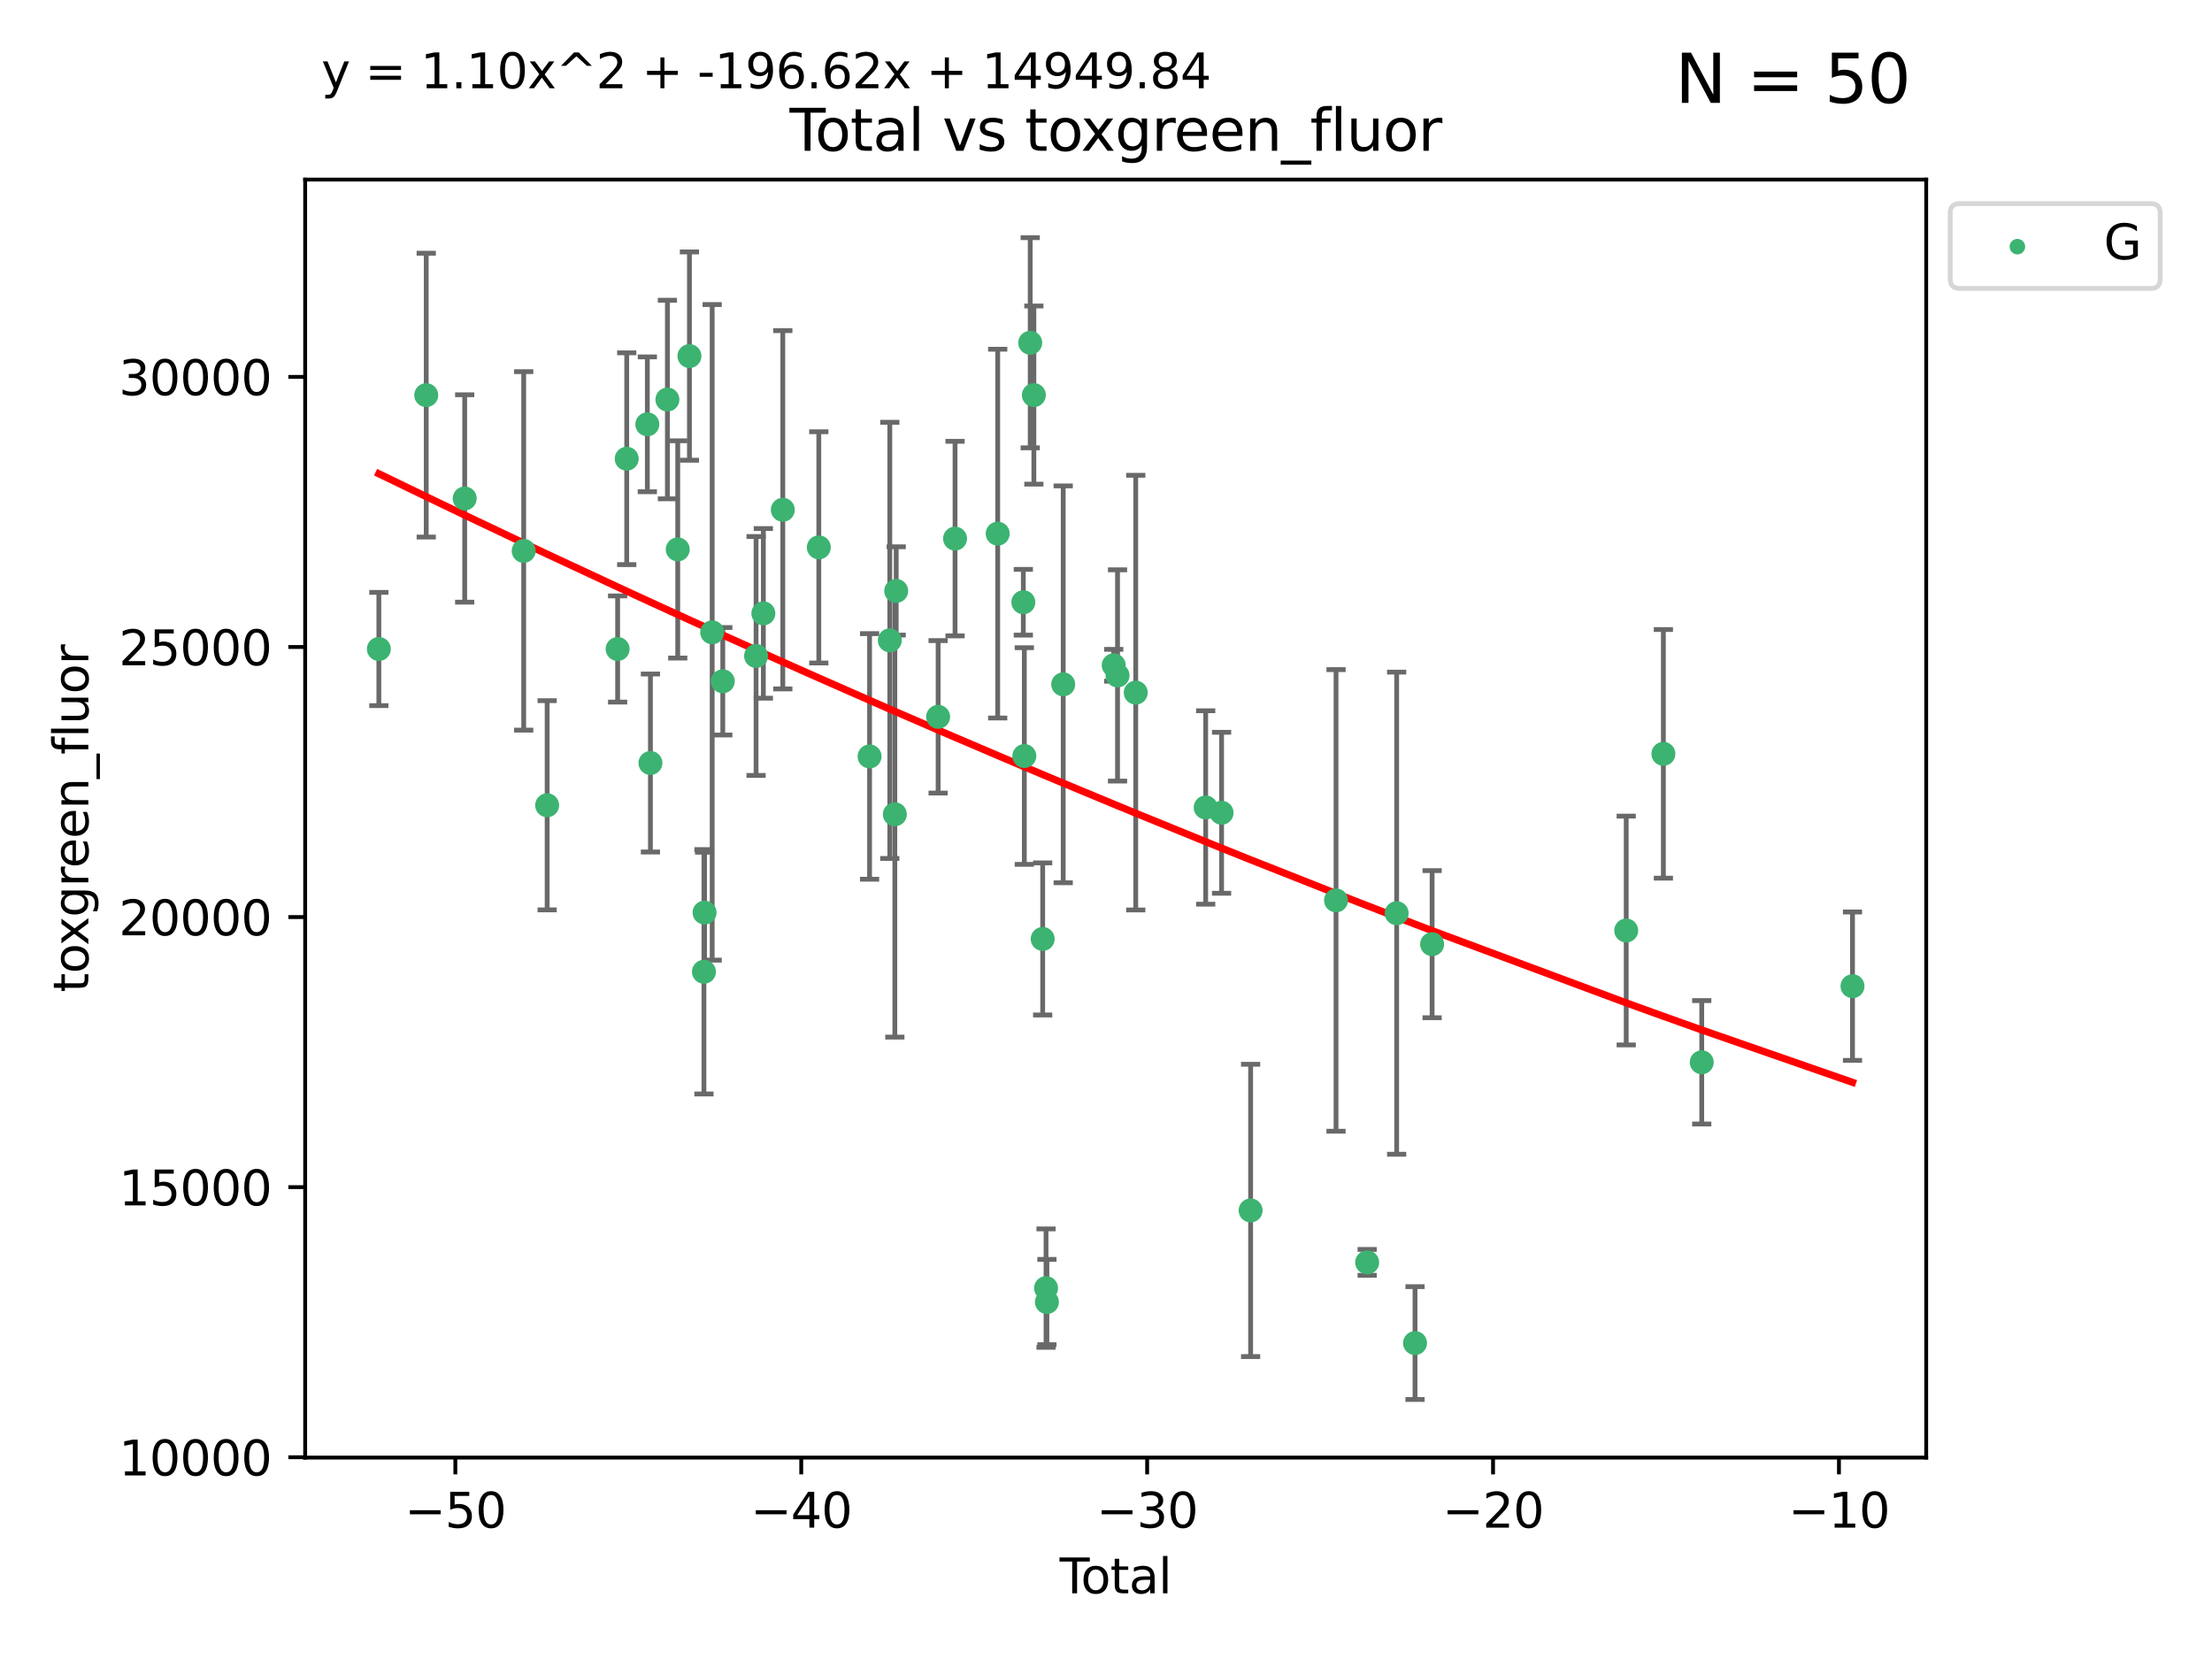 <?xml version="1.0" encoding="utf-8" standalone="no"?>
<!DOCTYPE svg PUBLIC "-//W3C//DTD SVG 1.1//EN"
  "http://www.w3.org/Graphics/SVG/1.1/DTD/svg11.dtd">
<svg xmlns:xlink="http://www.w3.org/1999/xlink" width="460.8pt" height="345.6pt" viewBox="0 0 460.8 345.6" xmlns="http://www.w3.org/2000/svg" version="1.1">
 <defs>
  <style type="text/css">*{stroke-linejoin: round; stroke-linecap: butt}</style>
 </defs>
 <g id="figure_1">
  <g id="patch_1">
   <path d="M 0 345.6 
L 460.8 345.6 
L 460.8 0 
L 0 0 
z
" style="fill: #ffffff"/>
  </g>
  <g id="axes_1">
   <g id="patch_2">
    <path d="M 63.571 303.64 
L 401.26 303.64 
L 401.26 37.411 
L 63.571 37.411 
z
" style="fill: #ffffff"/>
   </g>
   <g id="PathCollection_1">
    <defs>
     <path id="me06d281ea8" d="M 0 1.118 
C 0.297 1.118 0.581 1 0.791 0.791 
C 1 0.581 1.118 0.297 1.118 0 
C 1.118 -0.297 1 -0.581 0.791 -0.791 
C 0.581 -1 0.297 -1.118 0 -1.118 
C -0.297 -1.118 -0.581 -1 -0.791 -0.791 
C -1 -0.581 -1.118 -0.297 -1.118 0 
C -1.118 0.297 -1 0.581 -0.791 0.791 
C -0.581 1 -0.297 1.118 0 1.118 
z
" style="stroke: #3cb371"/>
    </defs>
    <g clip-path="url(#p5d800d441f)">
     <use xlink:href="#me06d281ea8" x="78.921" y="135.196" style="fill: #3cb371; stroke: #3cb371"/>
     <use xlink:href="#me06d281ea8" x="88.792" y="82.315" style="fill: #3cb371; stroke: #3cb371"/>
     <use xlink:href="#me06d281ea8" x="96.805" y="103.836" style="fill: #3cb371; stroke: #3cb371"/>
     <use xlink:href="#me06d281ea8" x="109.096" y="114.761" style="fill: #3cb371; stroke: #3cb371"/>
     <use xlink:href="#me06d281ea8" x="113.98" y="167.751" style="fill: #3cb371; stroke: #3cb371"/>
     <use xlink:href="#me06d281ea8" x="128.664" y="135.198" style="fill: #3cb371; stroke: #3cb371"/>
     <use xlink:href="#me06d281ea8" x="130.556" y="95.561" style="fill: #3cb371; stroke: #3cb371"/>
     <use xlink:href="#me06d281ea8" x="134.852" y="88.393" style="fill: #3cb371; stroke: #3cb371"/>
     <use xlink:href="#me06d281ea8" x="135.497" y="158.947" style="fill: #3cb371; stroke: #3cb371"/>
     <use xlink:href="#me06d281ea8" x="139.033" y="83.232" style="fill: #3cb371; stroke: #3cb371"/>
     <use xlink:href="#me06d281ea8" x="141.185" y="114.452" style="fill: #3cb371; stroke: #3cb371"/>
     <use xlink:href="#me06d281ea8" x="143.623" y="74.175" style="fill: #3cb371; stroke: #3cb371"/>
     <use xlink:href="#me06d281ea8" x="146.642" y="202.436" style="fill: #3cb371; stroke: #3cb371"/>
     <use xlink:href="#me06d281ea8" x="146.775" y="190.102" style="fill: #3cb371; stroke: #3cb371"/>
     <use xlink:href="#me06d281ea8" x="148.358" y="131.727" style="fill: #3cb371; stroke: #3cb371"/>
     <use xlink:href="#me06d281ea8" x="150.568" y="141.921" style="fill: #3cb371; stroke: #3cb371"/>
     <use xlink:href="#me06d281ea8" x="157.504" y="136.652" style="fill: #3cb371; stroke: #3cb371"/>
     <use xlink:href="#me06d281ea8" x="159.019" y="127.775" style="fill: #3cb371; stroke: #3cb371"/>
     <use xlink:href="#me06d281ea8" x="163.072" y="106.197" style="fill: #3cb371; stroke: #3cb371"/>
     <use xlink:href="#me06d281ea8" x="170.572" y="114.027" style="fill: #3cb371; stroke: #3cb371"/>
     <use xlink:href="#me06d281ea8" x="181.15" y="157.579" style="fill: #3cb371; stroke: #3cb371"/>
     <use xlink:href="#me06d281ea8" x="185.362" y="133.399" style="fill: #3cb371; stroke: #3cb371"/>
     <use xlink:href="#me06d281ea8" x="186.412" y="169.629" style="fill: #3cb371; stroke: #3cb371"/>
     <use xlink:href="#me06d281ea8" x="186.695" y="123.103" style="fill: #3cb371; stroke: #3cb371"/>
     <use xlink:href="#me06d281ea8" x="195.43" y="149.328" style="fill: #3cb371; stroke: #3cb371"/>
     <use xlink:href="#me06d281ea8" x="198.955" y="112.201" style="fill: #3cb371; stroke: #3cb371"/>
     <use xlink:href="#me06d281ea8" x="207.84" y="111.166" style="fill: #3cb371; stroke: #3cb371"/>
     <use xlink:href="#me06d281ea8" x="213.179" y="125.457" style="fill: #3cb371; stroke: #3cb371"/>
     <use xlink:href="#me06d281ea8" x="213.387" y="157.496" style="fill: #3cb371; stroke: #3cb371"/>
     <use xlink:href="#me06d281ea8" x="214.613" y="71.402" style="fill: #3cb371; stroke: #3cb371"/>
     <use xlink:href="#me06d281ea8" x="215.374" y="82.303" style="fill: #3cb371; stroke: #3cb371"/>
     <use xlink:href="#me06d281ea8" x="217.208" y="195.599" style="fill: #3cb371; stroke: #3cb371"/>
     <use xlink:href="#me06d281ea8" x="217.909" y="268.339" style="fill: #3cb371; stroke: #3cb371"/>
     <use xlink:href="#me06d281ea8" x="218.09" y="271.241" style="fill: #3cb371; stroke: #3cb371"/>
     <use xlink:href="#me06d281ea8" x="221.485" y="142.562" style="fill: #3cb371; stroke: #3cb371"/>
     <use xlink:href="#me06d281ea8" x="232.007" y="138.587" style="fill: #3cb371; stroke: #3cb371"/>
     <use xlink:href="#me06d281ea8" x="232.802" y="140.707" style="fill: #3cb371; stroke: #3cb371"/>
     <use xlink:href="#me06d281ea8" x="236.597" y="144.286" style="fill: #3cb371; stroke: #3cb371"/>
     <use xlink:href="#me06d281ea8" x="251.167" y="168.211" style="fill: #3cb371; stroke: #3cb371"/>
     <use xlink:href="#me06d281ea8" x="254.476" y="169.317" style="fill: #3cb371; stroke: #3cb371"/>
     <use xlink:href="#me06d281ea8" x="260.526" y="252.153" style="fill: #3cb371; stroke: #3cb371"/>
     <use xlink:href="#me06d281ea8" x="278.321" y="187.57" style="fill: #3cb371; stroke: #3cb371"/>
     <use xlink:href="#me06d281ea8" x="284.806" y="262.974" style="fill: #3cb371; stroke: #3cb371"/>
     <use xlink:href="#me06d281ea8" x="290.95" y="190.236" style="fill: #3cb371; stroke: #3cb371"/>
     <use xlink:href="#me06d281ea8" x="294.777" y="279.787" style="fill: #3cb371; stroke: #3cb371"/>
     <use xlink:href="#me06d281ea8" x="298.336" y="196.688" style="fill: #3cb371; stroke: #3cb371"/>
     <use xlink:href="#me06d281ea8" x="338.77" y="193.844" style="fill: #3cb371; stroke: #3cb371"/>
     <use xlink:href="#me06d281ea8" x="346.513" y="157.039" style="fill: #3cb371; stroke: #3cb371"/>
     <use xlink:href="#me06d281ea8" x="354.504" y="221.295" style="fill: #3cb371; stroke: #3cb371"/>
     <use xlink:href="#me06d281ea8" x="385.911" y="205.442" style="fill: #3cb371; stroke: #3cb371"/>
    </g>
   </g>
   <g id="matplotlib.axis_1">
    <g id="xtick_1">
     <g id="line2d_1">
      <defs>
       <path id="m83657199a4" d="M 0 0 
L 0 3.5 
" style="stroke: #000000; stroke-width: 0.8"/>
      </defs>
      <g>
       <use xlink:href="#m83657199a4" x="94.856" y="303.64" style="stroke: #000000; stroke-width: 0.8"/>
      </g>
     </g>
     <g id="text_1">
      <!-- −50 -->
      <g transform="translate(84.304 318.238)scale(0.1 -0.1)">
       <defs>
        <path id="DejaVuSans-2212" d="M 678 2272 
L 4684 2272 
L 4684 1741 
L 678 1741 
L 678 2272 
z
" transform="scale(0.016)"/>
        <path id="DejaVuSans-35" d="M 691 4666 
L 3169 4666 
L 3169 4134 
L 1269 4134 
L 1269 2991 
Q 1406 3038 1543 3061 
Q 1681 3084 1819 3084 
Q 2600 3084 3056 2656 
Q 3513 2228 3513 1497 
Q 3513 744 3044 326 
Q 2575 -91 1722 -91 
Q 1428 -91 1123 -41 
Q 819 9 494 109 
L 494 744 
Q 775 591 1075 516 
Q 1375 441 1709 441 
Q 2250 441 2565 725 
Q 2881 1009 2881 1497 
Q 2881 1984 2565 2268 
Q 2250 2553 1709 2553 
Q 1456 2553 1204 2497 
Q 953 2441 691 2322 
L 691 4666 
z
" transform="scale(0.016)"/>
        <path id="DejaVuSans-30" d="M 2034 4250 
Q 1547 4250 1301 3770 
Q 1056 3291 1056 2328 
Q 1056 1369 1301 889 
Q 1547 409 2034 409 
Q 2525 409 2770 889 
Q 3016 1369 3016 2328 
Q 3016 3291 2770 3770 
Q 2525 4250 2034 4250 
z
M 2034 4750 
Q 2819 4750 3233 4129 
Q 3647 3509 3647 2328 
Q 3647 1150 3233 529 
Q 2819 -91 2034 -91 
Q 1250 -91 836 529 
Q 422 1150 422 2328 
Q 422 3509 836 4129 
Q 1250 4750 2034 4750 
z
" transform="scale(0.016)"/>
       </defs>
       <use xlink:href="#DejaVuSans-2212"/>
       <use xlink:href="#DejaVuSans-35" x="83.789"/>
       <use xlink:href="#DejaVuSans-30" x="147.412"/>
      </g>
     </g>
    </g>
    <g id="xtick_2">
     <g id="line2d_2">
      <g>
       <use xlink:href="#m83657199a4" x="166.914" y="303.64" style="stroke: #000000; stroke-width: 0.8"/>
      </g>
     </g>
     <g id="text_2">
      <!-- −40 -->
      <g transform="translate(156.361 318.238)scale(0.1 -0.1)">
       <defs>
        <path id="DejaVuSans-34" d="M 2419 4116 
L 825 1625 
L 2419 1625 
L 2419 4116 
z
M 2253 4666 
L 3047 4666 
L 3047 1625 
L 3713 1625 
L 3713 1100 
L 3047 1100 
L 3047 0 
L 2419 0 
L 2419 1100 
L 313 1100 
L 313 1709 
L 2253 4666 
z
" transform="scale(0.016)"/>
       </defs>
       <use xlink:href="#DejaVuSans-2212"/>
       <use xlink:href="#DejaVuSans-34" x="83.789"/>
       <use xlink:href="#DejaVuSans-30" x="147.412"/>
      </g>
     </g>
    </g>
    <g id="xtick_3">
     <g id="line2d_3">
      <g>
       <use xlink:href="#m83657199a4" x="238.971" y="303.64" style="stroke: #000000; stroke-width: 0.8"/>
      </g>
     </g>
     <g id="text_3">
      <!-- −30 -->
      <g transform="translate(228.419 318.238)scale(0.1 -0.1)">
       <defs>
        <path id="DejaVuSans-33" d="M 2597 2516 
Q 3050 2419 3304 2112 
Q 3559 1806 3559 1356 
Q 3559 666 3084 287 
Q 2609 -91 1734 -91 
Q 1441 -91 1130 -33 
Q 819 25 488 141 
L 488 750 
Q 750 597 1062 519 
Q 1375 441 1716 441 
Q 2309 441 2620 675 
Q 2931 909 2931 1356 
Q 2931 1769 2642 2001 
Q 2353 2234 1838 2234 
L 1294 2234 
L 1294 2753 
L 1863 2753 
Q 2328 2753 2575 2939 
Q 2822 3125 2822 3475 
Q 2822 3834 2567 4026 
Q 2313 4219 1838 4219 
Q 1578 4219 1281 4162 
Q 984 4106 628 3988 
L 628 4550 
Q 988 4650 1302 4700 
Q 1616 4750 1894 4750 
Q 2613 4750 3031 4423 
Q 3450 4097 3450 3541 
Q 3450 3153 3228 2886 
Q 3006 2619 2597 2516 
z
" transform="scale(0.016)"/>
       </defs>
       <use xlink:href="#DejaVuSans-2212"/>
       <use xlink:href="#DejaVuSans-33" x="83.789"/>
       <use xlink:href="#DejaVuSans-30" x="147.412"/>
      </g>
     </g>
    </g>
    <g id="xtick_4">
     <g id="line2d_4">
      <g>
       <use xlink:href="#m83657199a4" x="311.029" y="303.64" style="stroke: #000000; stroke-width: 0.8"/>
      </g>
     </g>
     <g id="text_4">
      <!-- −20 -->
      <g transform="translate(300.476 318.238)scale(0.1 -0.1)">
       <defs>
        <path id="DejaVuSans-32" d="M 1228 531 
L 3431 531 
L 3431 0 
L 469 0 
L 469 531 
Q 828 903 1448 1529 
Q 2069 2156 2228 2338 
Q 2531 2678 2651 2914 
Q 2772 3150 2772 3378 
Q 2772 3750 2511 3984 
Q 2250 4219 1831 4219 
Q 1534 4219 1204 4116 
Q 875 4013 500 3803 
L 500 4441 
Q 881 4594 1212 4672 
Q 1544 4750 1819 4750 
Q 2544 4750 2975 4387 
Q 3406 4025 3406 3419 
Q 3406 3131 3298 2873 
Q 3191 2616 2906 2266 
Q 2828 2175 2409 1742 
Q 1991 1309 1228 531 
z
" transform="scale(0.016)"/>
       </defs>
       <use xlink:href="#DejaVuSans-2212"/>
       <use xlink:href="#DejaVuSans-32" x="83.789"/>
       <use xlink:href="#DejaVuSans-30" x="147.412"/>
      </g>
     </g>
    </g>
    <g id="xtick_5">
     <g id="line2d_5">
      <g>
       <use xlink:href="#m83657199a4" x="383.086" y="303.64" style="stroke: #000000; stroke-width: 0.8"/>
      </g>
     </g>
     <g id="text_5">
      <!-- −10 -->
      <g transform="translate(372.534 318.238)scale(0.1 -0.1)">
       <defs>
        <path id="DejaVuSans-31" d="M 794 531 
L 1825 531 
L 1825 4091 
L 703 3866 
L 703 4441 
L 1819 4666 
L 2450 4666 
L 2450 531 
L 3481 531 
L 3481 0 
L 794 0 
L 794 531 
z
" transform="scale(0.016)"/>
       </defs>
       <use xlink:href="#DejaVuSans-2212"/>
       <use xlink:href="#DejaVuSans-31" x="83.789"/>
       <use xlink:href="#DejaVuSans-30" x="147.412"/>
      </g>
     </g>
    </g>
    <g id="text_6">
     <!-- Total -->
     <g transform="translate(220.739 331.917)scale(0.1 -0.1)">
      <defs>
       <path id="DejaVuSans-54" d="M -19 4666 
L 3928 4666 
L 3928 4134 
L 2272 4134 
L 2272 0 
L 1638 0 
L 1638 4134 
L -19 4134 
L -19 4666 
z
" transform="scale(0.016)"/>
       <path id="DejaVuSans-6f" d="M 1959 3097 
Q 1497 3097 1228 2736 
Q 959 2375 959 1747 
Q 959 1119 1226 758 
Q 1494 397 1959 397 
Q 2419 397 2687 759 
Q 2956 1122 2956 1747 
Q 2956 2369 2687 2733 
Q 2419 3097 1959 3097 
z
M 1959 3584 
Q 2709 3584 3137 3096 
Q 3566 2609 3566 1747 
Q 3566 888 3137 398 
Q 2709 -91 1959 -91 
Q 1206 -91 779 398 
Q 353 888 353 1747 
Q 353 2609 779 3096 
Q 1206 3584 1959 3584 
z
" transform="scale(0.016)"/>
       <path id="DejaVuSans-74" d="M 1172 4494 
L 1172 3500 
L 2356 3500 
L 2356 3053 
L 1172 3053 
L 1172 1153 
Q 1172 725 1289 603 
Q 1406 481 1766 481 
L 2356 481 
L 2356 0 
L 1766 0 
Q 1100 0 847 248 
Q 594 497 594 1153 
L 594 3053 
L 172 3053 
L 172 3500 
L 594 3500 
L 594 4494 
L 1172 4494 
z
" transform="scale(0.016)"/>
       <path id="DejaVuSans-61" d="M 2194 1759 
Q 1497 1759 1228 1600 
Q 959 1441 959 1056 
Q 959 750 1161 570 
Q 1363 391 1709 391 
Q 2188 391 2477 730 
Q 2766 1069 2766 1631 
L 2766 1759 
L 2194 1759 
z
M 3341 1997 
L 3341 0 
L 2766 0 
L 2766 531 
Q 2569 213 2275 61 
Q 1981 -91 1556 -91 
Q 1019 -91 701 211 
Q 384 513 384 1019 
Q 384 1609 779 1909 
Q 1175 2209 1959 2209 
L 2766 2209 
L 2766 2266 
Q 2766 2663 2505 2880 
Q 2244 3097 1772 3097 
Q 1472 3097 1187 3025 
Q 903 2953 641 2809 
L 641 3341 
Q 956 3463 1253 3523 
Q 1550 3584 1831 3584 
Q 2591 3584 2966 3190 
Q 3341 2797 3341 1997 
z
" transform="scale(0.016)"/>
       <path id="DejaVuSans-6c" d="M 603 4863 
L 1178 4863 
L 1178 0 
L 603 0 
L 603 4863 
z
" transform="scale(0.016)"/>
      </defs>
      <use xlink:href="#DejaVuSans-54"/>
      <use xlink:href="#DejaVuSans-6f" x="44.084"/>
      <use xlink:href="#DejaVuSans-74" x="105.266"/>
      <use xlink:href="#DejaVuSans-61" x="144.475"/>
      <use xlink:href="#DejaVuSans-6c" x="205.754"/>
     </g>
    </g>
   </g>
   <g id="matplotlib.axis_2">
    <g id="ytick_1">
     <g id="line2d_6">
      <defs>
       <path id="m2630b60347" d="M 0 0 
L -3.5 0 
" style="stroke: #000000; stroke-width: 0.8"/>
      </defs>
      <g>
       <use xlink:href="#m2630b60347" x="63.571" y="303.566" style="stroke: #000000; stroke-width: 0.8"/>
      </g>
     </g>
     <g id="text_7">
      <!-- 10000 -->
      <g transform="translate(24.759 307.365)scale(0.1 -0.1)">
       <use xlink:href="#DejaVuSans-31"/>
       <use xlink:href="#DejaVuSans-30" x="63.623"/>
       <use xlink:href="#DejaVuSans-30" x="127.246"/>
       <use xlink:href="#DejaVuSans-30" x="190.869"/>
       <use xlink:href="#DejaVuSans-30" x="254.492"/>
      </g>
     </g>
    </g>
    <g id="ytick_2">
     <g id="line2d_7">
      <g>
       <use xlink:href="#m2630b60347" x="63.571" y="247.304" style="stroke: #000000; stroke-width: 0.8"/>
      </g>
     </g>
     <g id="text_8">
      <!-- 15000 -->
      <g transform="translate(24.759 251.103)scale(0.1 -0.1)">
       <use xlink:href="#DejaVuSans-31"/>
       <use xlink:href="#DejaVuSans-35" x="63.623"/>
       <use xlink:href="#DejaVuSans-30" x="127.246"/>
       <use xlink:href="#DejaVuSans-30" x="190.869"/>
       <use xlink:href="#DejaVuSans-30" x="254.492"/>
      </g>
     </g>
    </g>
    <g id="ytick_3">
     <g id="line2d_8">
      <g>
       <use xlink:href="#m2630b60347" x="63.571" y="191.042" style="stroke: #000000; stroke-width: 0.8"/>
      </g>
     </g>
     <g id="text_9">
      <!-- 20000 -->
      <g transform="translate(24.759 194.841)scale(0.1 -0.1)">
       <use xlink:href="#DejaVuSans-32"/>
       <use xlink:href="#DejaVuSans-30" x="63.623"/>
       <use xlink:href="#DejaVuSans-30" x="127.246"/>
       <use xlink:href="#DejaVuSans-30" x="190.869"/>
       <use xlink:href="#DejaVuSans-30" x="254.492"/>
      </g>
     </g>
    </g>
    <g id="ytick_4">
     <g id="line2d_9">
      <g>
       <use xlink:href="#m2630b60347" x="63.571" y="134.78" style="stroke: #000000; stroke-width: 0.8"/>
      </g>
     </g>
     <g id="text_10">
      <!-- 25000 -->
      <g transform="translate(24.759 138.579)scale(0.1 -0.1)">
       <use xlink:href="#DejaVuSans-32"/>
       <use xlink:href="#DejaVuSans-35" x="63.623"/>
       <use xlink:href="#DejaVuSans-30" x="127.246"/>
       <use xlink:href="#DejaVuSans-30" x="190.869"/>
       <use xlink:href="#DejaVuSans-30" x="254.492"/>
      </g>
     </g>
    </g>
    <g id="ytick_5">
     <g id="line2d_10">
      <g>
       <use xlink:href="#m2630b60347" x="63.571" y="78.518" style="stroke: #000000; stroke-width: 0.8"/>
      </g>
     </g>
     <g id="text_11">
      <!-- 30000 -->
      <g transform="translate(24.759 82.317)scale(0.1 -0.1)">
       <use xlink:href="#DejaVuSans-33"/>
       <use xlink:href="#DejaVuSans-30" x="63.623"/>
       <use xlink:href="#DejaVuSans-30" x="127.246"/>
       <use xlink:href="#DejaVuSans-30" x="190.869"/>
       <use xlink:href="#DejaVuSans-30" x="254.492"/>
      </g>
     </g>
    </g>
    <g id="text_12">
     <!-- toxgreen_fluor -->
     <g transform="translate(18.401 206.72)rotate(-90)scale(0.1 -0.1)">
      <defs>
       <path id="DejaVuSans-78" d="M 3513 3500 
L 2247 1797 
L 3578 0 
L 2900 0 
L 1881 1375 
L 863 0 
L 184 0 
L 1544 1831 
L 300 3500 
L 978 3500 
L 1906 2253 
L 2834 3500 
L 3513 3500 
z
" transform="scale(0.016)"/>
       <path id="DejaVuSans-67" d="M 2906 1791 
Q 2906 2416 2648 2759 
Q 2391 3103 1925 3103 
Q 1463 3103 1205 2759 
Q 947 2416 947 1791 
Q 947 1169 1205 825 
Q 1463 481 1925 481 
Q 2391 481 2648 825 
Q 2906 1169 2906 1791 
z
M 3481 434 
Q 3481 -459 3084 -895 
Q 2688 -1331 1869 -1331 
Q 1566 -1331 1297 -1286 
Q 1028 -1241 775 -1147 
L 775 -588 
Q 1028 -725 1275 -790 
Q 1522 -856 1778 -856 
Q 2344 -856 2625 -561 
Q 2906 -266 2906 331 
L 2906 616 
Q 2728 306 2450 153 
Q 2172 0 1784 0 
Q 1141 0 747 490 
Q 353 981 353 1791 
Q 353 2603 747 3093 
Q 1141 3584 1784 3584 
Q 2172 3584 2450 3431 
Q 2728 3278 2906 2969 
L 2906 3500 
L 3481 3500 
L 3481 434 
z
" transform="scale(0.016)"/>
       <path id="DejaVuSans-72" d="M 2631 2963 
Q 2534 3019 2420 3045 
Q 2306 3072 2169 3072 
Q 1681 3072 1420 2755 
Q 1159 2438 1159 1844 
L 1159 0 
L 581 0 
L 581 3500 
L 1159 3500 
L 1159 2956 
Q 1341 3275 1631 3429 
Q 1922 3584 2338 3584 
Q 2397 3584 2469 3576 
Q 2541 3569 2628 3553 
L 2631 2963 
z
" transform="scale(0.016)"/>
       <path id="DejaVuSans-65" d="M 3597 1894 
L 3597 1613 
L 953 1613 
Q 991 1019 1311 708 
Q 1631 397 2203 397 
Q 2534 397 2845 478 
Q 3156 559 3463 722 
L 3463 178 
Q 3153 47 2828 -22 
Q 2503 -91 2169 -91 
Q 1331 -91 842 396 
Q 353 884 353 1716 
Q 353 2575 817 3079 
Q 1281 3584 2069 3584 
Q 2775 3584 3186 3129 
Q 3597 2675 3597 1894 
z
M 3022 2063 
Q 3016 2534 2758 2815 
Q 2500 3097 2075 3097 
Q 1594 3097 1305 2825 
Q 1016 2553 972 2059 
L 3022 2063 
z
" transform="scale(0.016)"/>
       <path id="DejaVuSans-6e" d="M 3513 2113 
L 3513 0 
L 2938 0 
L 2938 2094 
Q 2938 2591 2744 2837 
Q 2550 3084 2163 3084 
Q 1697 3084 1428 2787 
Q 1159 2491 1159 1978 
L 1159 0 
L 581 0 
L 581 3500 
L 1159 3500 
L 1159 2956 
Q 1366 3272 1645 3428 
Q 1925 3584 2291 3584 
Q 2894 3584 3203 3211 
Q 3513 2838 3513 2113 
z
" transform="scale(0.016)"/>
       <path id="DejaVuSans-5f" d="M 3263 -1063 
L 3263 -1509 
L -63 -1509 
L -63 -1063 
L 3263 -1063 
z
" transform="scale(0.016)"/>
       <path id="DejaVuSans-66" d="M 2375 4863 
L 2375 4384 
L 1825 4384 
Q 1516 4384 1395 4259 
Q 1275 4134 1275 3809 
L 1275 3500 
L 2222 3500 
L 2222 3053 
L 1275 3053 
L 1275 0 
L 697 0 
L 697 3053 
L 147 3053 
L 147 3500 
L 697 3500 
L 697 3744 
Q 697 4328 969 4595 
Q 1241 4863 1831 4863 
L 2375 4863 
z
" transform="scale(0.016)"/>
       <path id="DejaVuSans-75" d="M 544 1381 
L 544 3500 
L 1119 3500 
L 1119 1403 
Q 1119 906 1312 657 
Q 1506 409 1894 409 
Q 2359 409 2629 706 
Q 2900 1003 2900 1516 
L 2900 3500 
L 3475 3500 
L 3475 0 
L 2900 0 
L 2900 538 
Q 2691 219 2414 64 
Q 2138 -91 1772 -91 
Q 1169 -91 856 284 
Q 544 659 544 1381 
z
M 1991 3584 
L 1991 3584 
z
" transform="scale(0.016)"/>
      </defs>
      <use xlink:href="#DejaVuSans-74"/>
      <use xlink:href="#DejaVuSans-6f" x="39.209"/>
      <use xlink:href="#DejaVuSans-78" x="97.266"/>
      <use xlink:href="#DejaVuSans-67" x="156.445"/>
      <use xlink:href="#DejaVuSans-72" x="219.922"/>
      <use xlink:href="#DejaVuSans-65" x="258.785"/>
      <use xlink:href="#DejaVuSans-65" x="320.309"/>
      <use xlink:href="#DejaVuSans-6e" x="381.832"/>
      <use xlink:href="#DejaVuSans-5f" x="445.211"/>
      <use xlink:href="#DejaVuSans-66" x="495.211"/>
      <use xlink:href="#DejaVuSans-6c" x="530.416"/>
      <use xlink:href="#DejaVuSans-75" x="558.199"/>
      <use xlink:href="#DejaVuSans-6f" x="621.578"/>
      <use xlink:href="#DejaVuSans-72" x="682.76"/>
     </g>
    </g>
   </g>
   <g id="LineCollection_1">
    <path d="M 78.921 146.992 
L 78.921 123.399 
" clip-path="url(#p5d800d441f)" style="fill: none; stroke: #696969"/>
    <path d="M 88.792 111.877 
L 88.792 52.753 
" clip-path="url(#p5d800d441f)" style="fill: none; stroke: #696969"/>
    <path d="M 96.805 125.439 
L 96.805 82.234 
" clip-path="url(#p5d800d441f)" style="fill: none; stroke: #696969"/>
    <path d="M 109.096 152.1 
L 109.096 77.422 
" clip-path="url(#p5d800d441f)" style="fill: none; stroke: #696969"/>
    <path d="M 113.98 189.542 
L 113.98 145.96 
" clip-path="url(#p5d800d441f)" style="fill: none; stroke: #696969"/>
    <path d="M 128.664 146.26 
L 128.664 124.137 
" clip-path="url(#p5d800d441f)" style="fill: none; stroke: #696969"/>
    <path d="M 130.556 117.622 
L 130.556 73.501 
" clip-path="url(#p5d800d441f)" style="fill: none; stroke: #696969"/>
    <path d="M 134.852 102.437 
L 134.852 74.348 
" clip-path="url(#p5d800d441f)" style="fill: none; stroke: #696969"/>
    <path d="M 135.497 177.489 
L 135.497 140.405 
" clip-path="url(#p5d800d441f)" style="fill: none; stroke: #696969"/>
    <path d="M 139.033 103.917 
L 139.033 62.547 
" clip-path="url(#p5d800d441f)" style="fill: none; stroke: #696969"/>
    <path d="M 141.185 137.085 
L 141.185 91.82 
" clip-path="url(#p5d800d441f)" style="fill: none; stroke: #696969"/>
    <path d="M 143.623 95.87 
L 143.623 52.48 
" clip-path="url(#p5d800d441f)" style="fill: none; stroke: #696969"/>
    <path d="M 146.642 227.894 
L 146.642 176.977 
" clip-path="url(#p5d800d441f)" style="fill: none; stroke: #696969"/>
    <path d="M 146.775 202.676 
L 146.775 177.528 
" clip-path="url(#p5d800d441f)" style="fill: none; stroke: #696969"/>
    <path d="M 148.358 200.011 
L 148.358 63.443 
" clip-path="url(#p5d800d441f)" style="fill: none; stroke: #696969"/>
    <path d="M 150.568 153.115 
L 150.568 130.727 
" clip-path="url(#p5d800d441f)" style="fill: none; stroke: #696969"/>
    <path d="M 157.504 161.537 
L 157.504 111.768 
" clip-path="url(#p5d800d441f)" style="fill: none; stroke: #696969"/>
    <path d="M 159.019 145.445 
L 159.019 110.105 
" clip-path="url(#p5d800d441f)" style="fill: none; stroke: #696969"/>
    <path d="M 163.072 143.51 
L 163.072 68.883 
" clip-path="url(#p5d800d441f)" style="fill: none; stroke: #696969"/>
    <path d="M 170.572 138.114 
L 170.572 89.94 
" clip-path="url(#p5d800d441f)" style="fill: none; stroke: #696969"/>
    <path d="M 181.15 183.16 
L 181.15 131.998 
" clip-path="url(#p5d800d441f)" style="fill: none; stroke: #696969"/>
    <path d="M 185.362 178.829 
L 185.362 87.969 
" clip-path="url(#p5d800d441f)" style="fill: none; stroke: #696969"/>
    <path d="M 186.412 216.049 
L 186.412 123.208 
" clip-path="url(#p5d800d441f)" style="fill: none; stroke: #696969"/>
    <path d="M 186.695 132.302 
L 186.695 113.904 
" clip-path="url(#p5d800d441f)" style="fill: none; stroke: #696969"/>
    <path d="M 195.43 165.207 
L 195.43 133.449 
" clip-path="url(#p5d800d441f)" style="fill: none; stroke: #696969"/>
    <path d="M 198.955 132.465 
L 198.955 91.936 
" clip-path="url(#p5d800d441f)" style="fill: none; stroke: #696969"/>
    <path d="M 207.84 149.579 
L 207.84 72.753 
" clip-path="url(#p5d800d441f)" style="fill: none; stroke: #696969"/>
    <path d="M 213.179 132.304 
L 213.179 118.61 
" clip-path="url(#p5d800d441f)" style="fill: none; stroke: #696969"/>
    <path d="M 213.387 180.066 
L 213.387 134.927 
" clip-path="url(#p5d800d441f)" style="fill: none; stroke: #696969"/>
    <path d="M 214.613 93.292 
L 214.613 49.513 
" clip-path="url(#p5d800d441f)" style="fill: none; stroke: #696969"/>
    <path d="M 215.374 100.857 
L 215.374 63.748 
" clip-path="url(#p5d800d441f)" style="fill: none; stroke: #696969"/>
    <path d="M 217.208 211.439 
L 217.208 179.758 
" clip-path="url(#p5d800d441f)" style="fill: none; stroke: #696969"/>
    <path d="M 217.909 280.68 
L 217.909 255.998 
" clip-path="url(#p5d800d441f)" style="fill: none; stroke: #696969"/>
    <path d="M 218.09 280.127 
L 218.09 262.354 
" clip-path="url(#p5d800d441f)" style="fill: none; stroke: #696969"/>
    <path d="M 221.485 183.898 
L 221.485 101.225 
" clip-path="url(#p5d800d441f)" style="fill: none; stroke: #696969"/>
    <path d="M 232.007 141.902 
L 232.007 135.272 
" clip-path="url(#p5d800d441f)" style="fill: none; stroke: #696969"/>
    <path d="M 232.802 162.711 
L 232.802 118.703 
" clip-path="url(#p5d800d441f)" style="fill: none; stroke: #696969"/>
    <path d="M 236.597 189.563 
L 236.597 99.008 
" clip-path="url(#p5d800d441f)" style="fill: none; stroke: #696969"/>
    <path d="M 251.167 188.355 
L 251.167 148.067 
" clip-path="url(#p5d800d441f)" style="fill: none; stroke: #696969"/>
    <path d="M 254.476 186.08 
L 254.476 152.553 
" clip-path="url(#p5d800d441f)" style="fill: none; stroke: #696969"/>
    <path d="M 260.526 282.6 
L 260.526 221.707 
" clip-path="url(#p5d800d441f)" style="fill: none; stroke: #696969"/>
    <path d="M 278.321 235.65 
L 278.321 139.491 
" clip-path="url(#p5d800d441f)" style="fill: none; stroke: #696969"/>
    <path d="M 284.806 265.674 
L 284.806 260.274 
" clip-path="url(#p5d800d441f)" style="fill: none; stroke: #696969"/>
    <path d="M 290.95 240.453 
L 290.95 140.019 
" clip-path="url(#p5d800d441f)" style="fill: none; stroke: #696969"/>
    <path d="M 294.777 291.539 
L 294.777 268.036 
" clip-path="url(#p5d800d441f)" style="fill: none; stroke: #696969"/>
    <path d="M 298.336 212.009 
L 298.336 181.368 
" clip-path="url(#p5d800d441f)" style="fill: none; stroke: #696969"/>
    <path d="M 338.77 217.678 
L 338.77 170.01 
" clip-path="url(#p5d800d441f)" style="fill: none; stroke: #696969"/>
    <path d="M 346.513 182.938 
L 346.513 131.14 
" clip-path="url(#p5d800d441f)" style="fill: none; stroke: #696969"/>
    <path d="M 354.504 234.149 
L 354.504 208.44 
" clip-path="url(#p5d800d441f)" style="fill: none; stroke: #696969"/>
    <path d="M 385.911 220.899 
L 385.911 189.986 
" clip-path="url(#p5d800d441f)" style="fill: none; stroke: #696969"/>
   </g>
   <g id="line2d_11">
    <defs>
     <path id="m6bb73265f6" d="M 2 0 
L -2 -0 
" style="stroke: #696969"/>
    </defs>
    <g clip-path="url(#p5d800d441f)">
     <use xlink:href="#m6bb73265f6" x="78.921" y="146.992" style="fill: #696969; stroke: #696969"/>
     <use xlink:href="#m6bb73265f6" x="88.792" y="111.877" style="fill: #696969; stroke: #696969"/>
     <use xlink:href="#m6bb73265f6" x="96.805" y="125.439" style="fill: #696969; stroke: #696969"/>
     <use xlink:href="#m6bb73265f6" x="109.096" y="152.1" style="fill: #696969; stroke: #696969"/>
     <use xlink:href="#m6bb73265f6" x="113.98" y="189.542" style="fill: #696969; stroke: #696969"/>
     <use xlink:href="#m6bb73265f6" x="128.664" y="146.26" style="fill: #696969; stroke: #696969"/>
     <use xlink:href="#m6bb73265f6" x="130.556" y="117.622" style="fill: #696969; stroke: #696969"/>
     <use xlink:href="#m6bb73265f6" x="134.852" y="102.437" style="fill: #696969; stroke: #696969"/>
     <use xlink:href="#m6bb73265f6" x="135.497" y="177.489" style="fill: #696969; stroke: #696969"/>
     <use xlink:href="#m6bb73265f6" x="139.033" y="103.917" style="fill: #696969; stroke: #696969"/>
     <use xlink:href="#m6bb73265f6" x="141.185" y="137.085" style="fill: #696969; stroke: #696969"/>
     <use xlink:href="#m6bb73265f6" x="143.623" y="95.87" style="fill: #696969; stroke: #696969"/>
     <use xlink:href="#m6bb73265f6" x="146.642" y="227.894" style="fill: #696969; stroke: #696969"/>
     <use xlink:href="#m6bb73265f6" x="146.775" y="202.676" style="fill: #696969; stroke: #696969"/>
     <use xlink:href="#m6bb73265f6" x="148.358" y="200.011" style="fill: #696969; stroke: #696969"/>
     <use xlink:href="#m6bb73265f6" x="150.568" y="153.115" style="fill: #696969; stroke: #696969"/>
     <use xlink:href="#m6bb73265f6" x="157.504" y="161.537" style="fill: #696969; stroke: #696969"/>
     <use xlink:href="#m6bb73265f6" x="159.019" y="145.445" style="fill: #696969; stroke: #696969"/>
     <use xlink:href="#m6bb73265f6" x="163.072" y="143.51" style="fill: #696969; stroke: #696969"/>
     <use xlink:href="#m6bb73265f6" x="170.572" y="138.114" style="fill: #696969; stroke: #696969"/>
     <use xlink:href="#m6bb73265f6" x="181.15" y="183.16" style="fill: #696969; stroke: #696969"/>
     <use xlink:href="#m6bb73265f6" x="185.362" y="178.829" style="fill: #696969; stroke: #696969"/>
     <use xlink:href="#m6bb73265f6" x="186.412" y="216.049" style="fill: #696969; stroke: #696969"/>
     <use xlink:href="#m6bb73265f6" x="186.695" y="132.302" style="fill: #696969; stroke: #696969"/>
     <use xlink:href="#m6bb73265f6" x="195.43" y="165.207" style="fill: #696969; stroke: #696969"/>
     <use xlink:href="#m6bb73265f6" x="198.955" y="132.465" style="fill: #696969; stroke: #696969"/>
     <use xlink:href="#m6bb73265f6" x="207.84" y="149.579" style="fill: #696969; stroke: #696969"/>
     <use xlink:href="#m6bb73265f6" x="213.179" y="132.304" style="fill: #696969; stroke: #696969"/>
     <use xlink:href="#m6bb73265f6" x="213.387" y="180.066" style="fill: #696969; stroke: #696969"/>
     <use xlink:href="#m6bb73265f6" x="214.613" y="93.292" style="fill: #696969; stroke: #696969"/>
     <use xlink:href="#m6bb73265f6" x="215.374" y="100.857" style="fill: #696969; stroke: #696969"/>
     <use xlink:href="#m6bb73265f6" x="217.208" y="211.439" style="fill: #696969; stroke: #696969"/>
     <use xlink:href="#m6bb73265f6" x="217.909" y="280.68" style="fill: #696969; stroke: #696969"/>
     <use xlink:href="#m6bb73265f6" x="218.09" y="280.127" style="fill: #696969; stroke: #696969"/>
     <use xlink:href="#m6bb73265f6" x="221.485" y="183.898" style="fill: #696969; stroke: #696969"/>
     <use xlink:href="#m6bb73265f6" x="232.007" y="141.902" style="fill: #696969; stroke: #696969"/>
     <use xlink:href="#m6bb73265f6" x="232.802" y="162.711" style="fill: #696969; stroke: #696969"/>
     <use xlink:href="#m6bb73265f6" x="236.597" y="189.563" style="fill: #696969; stroke: #696969"/>
     <use xlink:href="#m6bb73265f6" x="251.167" y="188.355" style="fill: #696969; stroke: #696969"/>
     <use xlink:href="#m6bb73265f6" x="254.476" y="186.08" style="fill: #696969; stroke: #696969"/>
     <use xlink:href="#m6bb73265f6" x="260.526" y="282.6" style="fill: #696969; stroke: #696969"/>
     <use xlink:href="#m6bb73265f6" x="278.321" y="235.65" style="fill: #696969; stroke: #696969"/>
     <use xlink:href="#m6bb73265f6" x="284.806" y="265.674" style="fill: #696969; stroke: #696969"/>
     <use xlink:href="#m6bb73265f6" x="290.95" y="240.453" style="fill: #696969; stroke: #696969"/>
     <use xlink:href="#m6bb73265f6" x="294.777" y="291.539" style="fill: #696969; stroke: #696969"/>
     <use xlink:href="#m6bb73265f6" x="298.336" y="212.009" style="fill: #696969; stroke: #696969"/>
     <use xlink:href="#m6bb73265f6" x="338.77" y="217.678" style="fill: #696969; stroke: #696969"/>
     <use xlink:href="#m6bb73265f6" x="346.513" y="182.938" style="fill: #696969; stroke: #696969"/>
     <use xlink:href="#m6bb73265f6" x="354.504" y="234.149" style="fill: #696969; stroke: #696969"/>
     <use xlink:href="#m6bb73265f6" x="385.911" y="220.899" style="fill: #696969; stroke: #696969"/>
    </g>
   </g>
   <g id="line2d_12">
    <g clip-path="url(#p5d800d441f)">
     <use xlink:href="#m6bb73265f6" x="78.921" y="123.399" style="fill: #696969; stroke: #696969"/>
     <use xlink:href="#m6bb73265f6" x="88.792" y="52.753" style="fill: #696969; stroke: #696969"/>
     <use xlink:href="#m6bb73265f6" x="96.805" y="82.234" style="fill: #696969; stroke: #696969"/>
     <use xlink:href="#m6bb73265f6" x="109.096" y="77.422" style="fill: #696969; stroke: #696969"/>
     <use xlink:href="#m6bb73265f6" x="113.98" y="145.96" style="fill: #696969; stroke: #696969"/>
     <use xlink:href="#m6bb73265f6" x="128.664" y="124.137" style="fill: #696969; stroke: #696969"/>
     <use xlink:href="#m6bb73265f6" x="130.556" y="73.501" style="fill: #696969; stroke: #696969"/>
     <use xlink:href="#m6bb73265f6" x="134.852" y="74.348" style="fill: #696969; stroke: #696969"/>
     <use xlink:href="#m6bb73265f6" x="135.497" y="140.405" style="fill: #696969; stroke: #696969"/>
     <use xlink:href="#m6bb73265f6" x="139.033" y="62.547" style="fill: #696969; stroke: #696969"/>
     <use xlink:href="#m6bb73265f6" x="141.185" y="91.82" style="fill: #696969; stroke: #696969"/>
     <use xlink:href="#m6bb73265f6" x="143.623" y="52.48" style="fill: #696969; stroke: #696969"/>
     <use xlink:href="#m6bb73265f6" x="146.642" y="176.977" style="fill: #696969; stroke: #696969"/>
     <use xlink:href="#m6bb73265f6" x="146.775" y="177.528" style="fill: #696969; stroke: #696969"/>
     <use xlink:href="#m6bb73265f6" x="148.358" y="63.443" style="fill: #696969; stroke: #696969"/>
     <use xlink:href="#m6bb73265f6" x="150.568" y="130.727" style="fill: #696969; stroke: #696969"/>
     <use xlink:href="#m6bb73265f6" x="157.504" y="111.768" style="fill: #696969; stroke: #696969"/>
     <use xlink:href="#m6bb73265f6" x="159.019" y="110.105" style="fill: #696969; stroke: #696969"/>
     <use xlink:href="#m6bb73265f6" x="163.072" y="68.883" style="fill: #696969; stroke: #696969"/>
     <use xlink:href="#m6bb73265f6" x="170.572" y="89.94" style="fill: #696969; stroke: #696969"/>
     <use xlink:href="#m6bb73265f6" x="181.15" y="131.998" style="fill: #696969; stroke: #696969"/>
     <use xlink:href="#m6bb73265f6" x="185.362" y="87.969" style="fill: #696969; stroke: #696969"/>
     <use xlink:href="#m6bb73265f6" x="186.412" y="123.208" style="fill: #696969; stroke: #696969"/>
     <use xlink:href="#m6bb73265f6" x="186.695" y="113.904" style="fill: #696969; stroke: #696969"/>
     <use xlink:href="#m6bb73265f6" x="195.43" y="133.449" style="fill: #696969; stroke: #696969"/>
     <use xlink:href="#m6bb73265f6" x="198.955" y="91.936" style="fill: #696969; stroke: #696969"/>
     <use xlink:href="#m6bb73265f6" x="207.84" y="72.753" style="fill: #696969; stroke: #696969"/>
     <use xlink:href="#m6bb73265f6" x="213.179" y="118.61" style="fill: #696969; stroke: #696969"/>
     <use xlink:href="#m6bb73265f6" x="213.387" y="134.927" style="fill: #696969; stroke: #696969"/>
     <use xlink:href="#m6bb73265f6" x="214.613" y="49.513" style="fill: #696969; stroke: #696969"/>
     <use xlink:href="#m6bb73265f6" x="215.374" y="63.748" style="fill: #696969; stroke: #696969"/>
     <use xlink:href="#m6bb73265f6" x="217.208" y="179.758" style="fill: #696969; stroke: #696969"/>
     <use xlink:href="#m6bb73265f6" x="217.909" y="255.998" style="fill: #696969; stroke: #696969"/>
     <use xlink:href="#m6bb73265f6" x="218.09" y="262.354" style="fill: #696969; stroke: #696969"/>
     <use xlink:href="#m6bb73265f6" x="221.485" y="101.225" style="fill: #696969; stroke: #696969"/>
     <use xlink:href="#m6bb73265f6" x="232.007" y="135.272" style="fill: #696969; stroke: #696969"/>
     <use xlink:href="#m6bb73265f6" x="232.802" y="118.703" style="fill: #696969; stroke: #696969"/>
     <use xlink:href="#m6bb73265f6" x="236.597" y="99.008" style="fill: #696969; stroke: #696969"/>
     <use xlink:href="#m6bb73265f6" x="251.167" y="148.067" style="fill: #696969; stroke: #696969"/>
     <use xlink:href="#m6bb73265f6" x="254.476" y="152.553" style="fill: #696969; stroke: #696969"/>
     <use xlink:href="#m6bb73265f6" x="260.526" y="221.707" style="fill: #696969; stroke: #696969"/>
     <use xlink:href="#m6bb73265f6" x="278.321" y="139.491" style="fill: #696969; stroke: #696969"/>
     <use xlink:href="#m6bb73265f6" x="284.806" y="260.274" style="fill: #696969; stroke: #696969"/>
     <use xlink:href="#m6bb73265f6" x="290.95" y="140.019" style="fill: #696969; stroke: #696969"/>
     <use xlink:href="#m6bb73265f6" x="294.777" y="268.036" style="fill: #696969; stroke: #696969"/>
     <use xlink:href="#m6bb73265f6" x="298.336" y="181.368" style="fill: #696969; stroke: #696969"/>
     <use xlink:href="#m6bb73265f6" x="338.77" y="170.01" style="fill: #696969; stroke: #696969"/>
     <use xlink:href="#m6bb73265f6" x="346.513" y="131.14" style="fill: #696969; stroke: #696969"/>
     <use xlink:href="#m6bb73265f6" x="354.504" y="208.44" style="fill: #696969; stroke: #696969"/>
     <use xlink:href="#m6bb73265f6" x="385.911" y="189.986" style="fill: #696969; stroke: #696969"/>
    </g>
   </g>
   <g id="line2d_13">
    <path d="M 78.921 98.692 
L 88.792 103.466 
L 96.805 107.307 
L 109.096 113.14 
L 113.98 115.438 
L 128.664 122.278 
L 130.556 123.152 
L 134.852 125.129 
L 135.497 125.425 
L 139.033 127.046 
L 141.185 128.029 
L 143.623 129.14 
L 146.642 130.513 
L 146.775 130.573 
L 148.358 131.29 
L 150.568 132.29 
L 157.504 135.413 
L 159.019 136.092 
L 163.072 137.904 
L 170.572 141.235 
L 181.15 145.888 
L 185.362 147.726 
L 186.412 148.182 
L 186.695 148.306 
L 195.43 152.085 
L 198.955 153.6 
L 207.84 157.391 
L 213.179 159.652 
L 213.387 159.74 
L 214.613 160.257 
L 215.374 160.577 
L 217.208 161.349 
L 217.909 161.643 
L 218.09 161.719 
L 221.485 163.142 
L 232.007 167.516 
L 232.802 167.843 
L 236.597 169.407 
L 251.167 175.344 
L 254.476 176.679 
L 260.526 179.105 
L 278.321 186.141 
L 284.806 188.667 
L 290.95 191.042 
L 294.777 192.513 
L 298.336 193.874 
L 338.77 208.916 
L 346.513 211.708 
L 354.504 214.559 
L 385.911 225.471 
" clip-path="url(#p5d800d441f)" style="fill: none; stroke: #ff0000; stroke-width: 1.5; stroke-linecap: square"/>
   </g>
   <g id="line2d_14">
    <defs>
     <path id="m8bade96d7c" d="M 0 2 
C 0.53 2 1.039 1.789 1.414 1.414 
C 1.789 1.039 2 0.53 2 0 
C 2 -0.53 1.789 -1.039 1.414 -1.414 
C 1.039 -1.789 0.53 -2 0 -2 
C -0.53 -2 -1.039 -1.789 -1.414 -1.414 
C -1.789 -1.039 -2 -0.53 -2 0 
C -2 0.53 -1.789 1.039 -1.414 1.414 
C -1.039 1.789 -0.53 2 0 2 
z
" style="stroke: #3cb371"/>
    </defs>
    <g clip-path="url(#p5d800d441f)">
     <use xlink:href="#m8bade96d7c" x="78.921" y="135.196" style="fill: #3cb371; stroke: #3cb371"/>
     <use xlink:href="#m8bade96d7c" x="88.792" y="82.315" style="fill: #3cb371; stroke: #3cb371"/>
     <use xlink:href="#m8bade96d7c" x="96.805" y="103.836" style="fill: #3cb371; stroke: #3cb371"/>
     <use xlink:href="#m8bade96d7c" x="109.096" y="114.761" style="fill: #3cb371; stroke: #3cb371"/>
     <use xlink:href="#m8bade96d7c" x="113.98" y="167.751" style="fill: #3cb371; stroke: #3cb371"/>
     <use xlink:href="#m8bade96d7c" x="128.664" y="135.198" style="fill: #3cb371; stroke: #3cb371"/>
     <use xlink:href="#m8bade96d7c" x="130.556" y="95.561" style="fill: #3cb371; stroke: #3cb371"/>
     <use xlink:href="#m8bade96d7c" x="134.852" y="88.393" style="fill: #3cb371; stroke: #3cb371"/>
     <use xlink:href="#m8bade96d7c" x="135.497" y="158.947" style="fill: #3cb371; stroke: #3cb371"/>
     <use xlink:href="#m8bade96d7c" x="139.033" y="83.232" style="fill: #3cb371; stroke: #3cb371"/>
     <use xlink:href="#m8bade96d7c" x="141.185" y="114.452" style="fill: #3cb371; stroke: #3cb371"/>
     <use xlink:href="#m8bade96d7c" x="143.623" y="74.175" style="fill: #3cb371; stroke: #3cb371"/>
     <use xlink:href="#m8bade96d7c" x="146.642" y="202.436" style="fill: #3cb371; stroke: #3cb371"/>
     <use xlink:href="#m8bade96d7c" x="146.775" y="190.102" style="fill: #3cb371; stroke: #3cb371"/>
     <use xlink:href="#m8bade96d7c" x="148.358" y="131.727" style="fill: #3cb371; stroke: #3cb371"/>
     <use xlink:href="#m8bade96d7c" x="150.568" y="141.921" style="fill: #3cb371; stroke: #3cb371"/>
     <use xlink:href="#m8bade96d7c" x="157.504" y="136.652" style="fill: #3cb371; stroke: #3cb371"/>
     <use xlink:href="#m8bade96d7c" x="159.019" y="127.775" style="fill: #3cb371; stroke: #3cb371"/>
     <use xlink:href="#m8bade96d7c" x="163.072" y="106.197" style="fill: #3cb371; stroke: #3cb371"/>
     <use xlink:href="#m8bade96d7c" x="170.572" y="114.027" style="fill: #3cb371; stroke: #3cb371"/>
     <use xlink:href="#m8bade96d7c" x="181.15" y="157.579" style="fill: #3cb371; stroke: #3cb371"/>
     <use xlink:href="#m8bade96d7c" x="185.362" y="133.399" style="fill: #3cb371; stroke: #3cb371"/>
     <use xlink:href="#m8bade96d7c" x="186.412" y="169.629" style="fill: #3cb371; stroke: #3cb371"/>
     <use xlink:href="#m8bade96d7c" x="186.695" y="123.103" style="fill: #3cb371; stroke: #3cb371"/>
     <use xlink:href="#m8bade96d7c" x="195.43" y="149.328" style="fill: #3cb371; stroke: #3cb371"/>
     <use xlink:href="#m8bade96d7c" x="198.955" y="112.201" style="fill: #3cb371; stroke: #3cb371"/>
     <use xlink:href="#m8bade96d7c" x="207.84" y="111.166" style="fill: #3cb371; stroke: #3cb371"/>
     <use xlink:href="#m8bade96d7c" x="213.179" y="125.457" style="fill: #3cb371; stroke: #3cb371"/>
     <use xlink:href="#m8bade96d7c" x="213.387" y="157.496" style="fill: #3cb371; stroke: #3cb371"/>
     <use xlink:href="#m8bade96d7c" x="214.613" y="71.402" style="fill: #3cb371; stroke: #3cb371"/>
     <use xlink:href="#m8bade96d7c" x="215.374" y="82.303" style="fill: #3cb371; stroke: #3cb371"/>
     <use xlink:href="#m8bade96d7c" x="217.208" y="195.599" style="fill: #3cb371; stroke: #3cb371"/>
     <use xlink:href="#m8bade96d7c" x="217.909" y="268.339" style="fill: #3cb371; stroke: #3cb371"/>
     <use xlink:href="#m8bade96d7c" x="218.09" y="271.241" style="fill: #3cb371; stroke: #3cb371"/>
     <use xlink:href="#m8bade96d7c" x="221.485" y="142.562" style="fill: #3cb371; stroke: #3cb371"/>
     <use xlink:href="#m8bade96d7c" x="232.007" y="138.587" style="fill: #3cb371; stroke: #3cb371"/>
     <use xlink:href="#m8bade96d7c" x="232.802" y="140.707" style="fill: #3cb371; stroke: #3cb371"/>
     <use xlink:href="#m8bade96d7c" x="236.597" y="144.286" style="fill: #3cb371; stroke: #3cb371"/>
     <use xlink:href="#m8bade96d7c" x="251.167" y="168.211" style="fill: #3cb371; stroke: #3cb371"/>
     <use xlink:href="#m8bade96d7c" x="254.476" y="169.317" style="fill: #3cb371; stroke: #3cb371"/>
     <use xlink:href="#m8bade96d7c" x="260.526" y="252.153" style="fill: #3cb371; stroke: #3cb371"/>
     <use xlink:href="#m8bade96d7c" x="278.321" y="187.57" style="fill: #3cb371; stroke: #3cb371"/>
     <use xlink:href="#m8bade96d7c" x="284.806" y="262.974" style="fill: #3cb371; stroke: #3cb371"/>
     <use xlink:href="#m8bade96d7c" x="290.95" y="190.236" style="fill: #3cb371; stroke: #3cb371"/>
     <use xlink:href="#m8bade96d7c" x="294.777" y="279.787" style="fill: #3cb371; stroke: #3cb371"/>
     <use xlink:href="#m8bade96d7c" x="298.336" y="196.688" style="fill: #3cb371; stroke: #3cb371"/>
     <use xlink:href="#m8bade96d7c" x="338.77" y="193.844" style="fill: #3cb371; stroke: #3cb371"/>
     <use xlink:href="#m8bade96d7c" x="346.513" y="157.039" style="fill: #3cb371; stroke: #3cb371"/>
     <use xlink:href="#m8bade96d7c" x="354.504" y="221.295" style="fill: #3cb371; stroke: #3cb371"/>
     <use xlink:href="#m8bade96d7c" x="385.911" y="205.442" style="fill: #3cb371; stroke: #3cb371"/>
    </g>
   </g>
   <g id="patch_3">
    <path d="M 63.571 303.64 
L 63.571 37.411 
" style="fill: none; stroke: #000000; stroke-width: 0.8; stroke-linejoin: miter; stroke-linecap: square"/>
   </g>
   <g id="patch_4">
    <path d="M 401.26 303.64 
L 401.26 37.411 
" style="fill: none; stroke: #000000; stroke-width: 0.8; stroke-linejoin: miter; stroke-linecap: square"/>
   </g>
   <g id="patch_5">
    <path d="M 63.571 303.64 
L 401.26 303.64 
" style="fill: none; stroke: #000000; stroke-width: 0.8; stroke-linejoin: miter; stroke-linecap: square"/>
   </g>
   <g id="patch_6">
    <path d="M 63.571 37.411 
L 401.26 37.411 
" style="fill: none; stroke: #000000; stroke-width: 0.8; stroke-linejoin: miter; stroke-linecap: square"/>
   </g>
   <g id="text_13">
    <!-- N = 50 -->
    <g transform="translate(348.964 21.426)scale(0.14 -0.14)">
     <defs>
      <path id="DejaVuSans-4e" d="M 628 4666 
L 1478 4666 
L 3547 763 
L 3547 4666 
L 4159 4666 
L 4159 0 
L 3309 0 
L 1241 3903 
L 1241 0 
L 628 0 
L 628 4666 
z
" transform="scale(0.016)"/>
      <path id="DejaVuSans-20" transform="scale(0.016)"/>
      <path id="DejaVuSans-3d" d="M 678 2906 
L 4684 2906 
L 4684 2381 
L 678 2381 
L 678 2906 
z
M 678 1631 
L 4684 1631 
L 4684 1100 
L 678 1100 
L 678 1631 
z
" transform="scale(0.016)"/>
     </defs>
     <use xlink:href="#DejaVuSans-4e"/>
     <use xlink:href="#DejaVuSans-20" x="74.805"/>
     <use xlink:href="#DejaVuSans-3d" x="106.592"/>
     <use xlink:href="#DejaVuSans-20" x="190.381"/>
     <use xlink:href="#DejaVuSans-35" x="222.168"/>
     <use xlink:href="#DejaVuSans-30" x="285.791"/>
    </g>
   </g>
   <g id="text_14">
    <!-- y = 1.10x^2 + -196.62x + 14949.84 -->
    <g transform="translate(66.948 18.387)scale(0.1 -0.1)">
     <defs>
      <path id="DejaVuSans-79" d="M 2059 -325 
Q 1816 -950 1584 -1140 
Q 1353 -1331 966 -1331 
L 506 -1331 
L 506 -850 
L 844 -850 
Q 1081 -850 1212 -737 
Q 1344 -625 1503 -206 
L 1606 56 
L 191 3500 
L 800 3500 
L 1894 763 
L 2988 3500 
L 3597 3500 
L 2059 -325 
z
" transform="scale(0.016)"/>
      <path id="DejaVuSans-2e" d="M 684 794 
L 1344 794 
L 1344 0 
L 684 0 
L 684 794 
z
" transform="scale(0.016)"/>
      <path id="DejaVuSans-5e" d="M 2988 4666 
L 4684 2925 
L 4056 2925 
L 2681 4159 
L 1306 2925 
L 678 2925 
L 2375 4666 
L 2988 4666 
z
" transform="scale(0.016)"/>
      <path id="DejaVuSans-2b" d="M 2944 4013 
L 2944 2272 
L 4684 2272 
L 4684 1741 
L 2944 1741 
L 2944 0 
L 2419 0 
L 2419 1741 
L 678 1741 
L 678 2272 
L 2419 2272 
L 2419 4013 
L 2944 4013 
z
" transform="scale(0.016)"/>
      <path id="DejaVuSans-2d" d="M 313 2009 
L 1997 2009 
L 1997 1497 
L 313 1497 
L 313 2009 
z
" transform="scale(0.016)"/>
      <path id="DejaVuSans-39" d="M 703 97 
L 703 672 
Q 941 559 1184 500 
Q 1428 441 1663 441 
Q 2288 441 2617 861 
Q 2947 1281 2994 2138 
Q 2813 1869 2534 1725 
Q 2256 1581 1919 1581 
Q 1219 1581 811 2004 
Q 403 2428 403 3163 
Q 403 3881 828 4315 
Q 1253 4750 1959 4750 
Q 2769 4750 3195 4129 
Q 3622 3509 3622 2328 
Q 3622 1225 3098 567 
Q 2575 -91 1691 -91 
Q 1453 -91 1209 -44 
Q 966 3 703 97 
z
M 1959 2075 
Q 2384 2075 2632 2365 
Q 2881 2656 2881 3163 
Q 2881 3666 2632 3958 
Q 2384 4250 1959 4250 
Q 1534 4250 1286 3958 
Q 1038 3666 1038 3163 
Q 1038 2656 1286 2365 
Q 1534 2075 1959 2075 
z
" transform="scale(0.016)"/>
      <path id="DejaVuSans-36" d="M 2113 2584 
Q 1688 2584 1439 2293 
Q 1191 2003 1191 1497 
Q 1191 994 1439 701 
Q 1688 409 2113 409 
Q 2538 409 2786 701 
Q 3034 994 3034 1497 
Q 3034 2003 2786 2293 
Q 2538 2584 2113 2584 
z
M 3366 4563 
L 3366 3988 
Q 3128 4100 2886 4159 
Q 2644 4219 2406 4219 
Q 1781 4219 1451 3797 
Q 1122 3375 1075 2522 
Q 1259 2794 1537 2939 
Q 1816 3084 2150 3084 
Q 2853 3084 3261 2657 
Q 3669 2231 3669 1497 
Q 3669 778 3244 343 
Q 2819 -91 2113 -91 
Q 1303 -91 875 529 
Q 447 1150 447 2328 
Q 447 3434 972 4092 
Q 1497 4750 2381 4750 
Q 2619 4750 2861 4703 
Q 3103 4656 3366 4563 
z
" transform="scale(0.016)"/>
      <path id="DejaVuSans-38" d="M 2034 2216 
Q 1584 2216 1326 1975 
Q 1069 1734 1069 1313 
Q 1069 891 1326 650 
Q 1584 409 2034 409 
Q 2484 409 2743 651 
Q 3003 894 3003 1313 
Q 3003 1734 2745 1975 
Q 2488 2216 2034 2216 
z
M 1403 2484 
Q 997 2584 770 2862 
Q 544 3141 544 3541 
Q 544 4100 942 4425 
Q 1341 4750 2034 4750 
Q 2731 4750 3128 4425 
Q 3525 4100 3525 3541 
Q 3525 3141 3298 2862 
Q 3072 2584 2669 2484 
Q 3125 2378 3379 2068 
Q 3634 1759 3634 1313 
Q 3634 634 3220 271 
Q 2806 -91 2034 -91 
Q 1263 -91 848 271 
Q 434 634 434 1313 
Q 434 1759 690 2068 
Q 947 2378 1403 2484 
z
M 1172 3481 
Q 1172 3119 1398 2916 
Q 1625 2713 2034 2713 
Q 2441 2713 2670 2916 
Q 2900 3119 2900 3481 
Q 2900 3844 2670 4047 
Q 2441 4250 2034 4250 
Q 1625 4250 1398 4047 
Q 1172 3844 1172 3481 
z
" transform="scale(0.016)"/>
     </defs>
     <use xlink:href="#DejaVuSans-79"/>
     <use xlink:href="#DejaVuSans-20" x="59.18"/>
     <use xlink:href="#DejaVuSans-3d" x="90.967"/>
     <use xlink:href="#DejaVuSans-20" x="174.756"/>
     <use xlink:href="#DejaVuSans-31" x="206.543"/>
     <use xlink:href="#DejaVuSans-2e" x="270.166"/>
     <use xlink:href="#DejaVuSans-31" x="301.953"/>
     <use xlink:href="#DejaVuSans-30" x="365.576"/>
     <use xlink:href="#DejaVuSans-78" x="429.199"/>
     <use xlink:href="#DejaVuSans-5e" x="488.379"/>
     <use xlink:href="#DejaVuSans-32" x="572.168"/>
     <use xlink:href="#DejaVuSans-20" x="635.791"/>
     <use xlink:href="#DejaVuSans-2b" x="667.578"/>
     <use xlink:href="#DejaVuSans-20" x="751.367"/>
     <use xlink:href="#DejaVuSans-2d" x="783.154"/>
     <use xlink:href="#DejaVuSans-31" x="819.238"/>
     <use xlink:href="#DejaVuSans-39" x="882.861"/>
     <use xlink:href="#DejaVuSans-36" x="946.484"/>
     <use xlink:href="#DejaVuSans-2e" x="1010.107"/>
     <use xlink:href="#DejaVuSans-36" x="1041.895"/>
     <use xlink:href="#DejaVuSans-32" x="1105.518"/>
     <use xlink:href="#DejaVuSans-78" x="1169.141"/>
     <use xlink:href="#DejaVuSans-20" x="1228.32"/>
     <use xlink:href="#DejaVuSans-2b" x="1260.107"/>
     <use xlink:href="#DejaVuSans-20" x="1343.896"/>
     <use xlink:href="#DejaVuSans-31" x="1375.684"/>
     <use xlink:href="#DejaVuSans-34" x="1439.307"/>
     <use xlink:href="#DejaVuSans-39" x="1502.93"/>
     <use xlink:href="#DejaVuSans-34" x="1566.553"/>
     <use xlink:href="#DejaVuSans-39" x="1630.176"/>
     <use xlink:href="#DejaVuSans-2e" x="1693.799"/>
     <use xlink:href="#DejaVuSans-38" x="1725.586"/>
     <use xlink:href="#DejaVuSans-34" x="1789.209"/>
    </g>
   </g>
   <g id="text_15">
    <!-- Total vs toxgreen_fluor -->
    <g transform="translate(164.48 31.411)scale(0.12 -0.12)">
     <defs>
      <path id="DejaVuSans-76" d="M 191 3500 
L 800 3500 
L 1894 563 
L 2988 3500 
L 3597 3500 
L 2284 0 
L 1503 0 
L 191 3500 
z
" transform="scale(0.016)"/>
      <path id="DejaVuSans-73" d="M 2834 3397 
L 2834 2853 
Q 2591 2978 2328 3040 
Q 2066 3103 1784 3103 
Q 1356 3103 1142 2972 
Q 928 2841 928 2578 
Q 928 2378 1081 2264 
Q 1234 2150 1697 2047 
L 1894 2003 
Q 2506 1872 2764 1633 
Q 3022 1394 3022 966 
Q 3022 478 2636 193 
Q 2250 -91 1575 -91 
Q 1294 -91 989 -36 
Q 684 19 347 128 
L 347 722 
Q 666 556 975 473 
Q 1284 391 1588 391 
Q 1994 391 2212 530 
Q 2431 669 2431 922 
Q 2431 1156 2273 1281 
Q 2116 1406 1581 1522 
L 1381 1569 
Q 847 1681 609 1914 
Q 372 2147 372 2553 
Q 372 3047 722 3315 
Q 1072 3584 1716 3584 
Q 2034 3584 2315 3537 
Q 2597 3491 2834 3397 
z
" transform="scale(0.016)"/>
     </defs>
     <use xlink:href="#DejaVuSans-54"/>
     <use xlink:href="#DejaVuSans-6f" x="44.084"/>
     <use xlink:href="#DejaVuSans-74" x="105.266"/>
     <use xlink:href="#DejaVuSans-61" x="144.475"/>
     <use xlink:href="#DejaVuSans-6c" x="205.754"/>
     <use xlink:href="#DejaVuSans-20" x="233.537"/>
     <use xlink:href="#DejaVuSans-76" x="265.324"/>
     <use xlink:href="#DejaVuSans-73" x="324.504"/>
     <use xlink:href="#DejaVuSans-20" x="376.604"/>
     <use xlink:href="#DejaVuSans-74" x="408.391"/>
     <use xlink:href="#DejaVuSans-6f" x="447.6"/>
     <use xlink:href="#DejaVuSans-78" x="505.656"/>
     <use xlink:href="#DejaVuSans-67" x="564.836"/>
     <use xlink:href="#DejaVuSans-72" x="628.312"/>
     <use xlink:href="#DejaVuSans-65" x="667.176"/>
     <use xlink:href="#DejaVuSans-65" x="728.699"/>
     <use xlink:href="#DejaVuSans-6e" x="790.223"/>
     <use xlink:href="#DejaVuSans-5f" x="853.602"/>
     <use xlink:href="#DejaVuSans-66" x="903.602"/>
     <use xlink:href="#DejaVuSans-6c" x="938.807"/>
     <use xlink:href="#DejaVuSans-75" x="966.59"/>
     <use xlink:href="#DejaVuSans-6f" x="1029.969"/>
     <use xlink:href="#DejaVuSans-72" x="1091.15"/>
    </g>
   </g>
   <g id="legend_1">
    <g id="patch_7">
     <path d="M 408.26 60.089 
L 448.008 60.089 
Q 450.008 60.089 450.008 58.089 
L 450.008 44.411 
Q 450.008 42.411 448.008 42.411 
L 408.26 42.411 
Q 406.26 42.411 406.26 44.411 
L 406.26 58.089 
Q 406.26 60.089 408.26 60.089 
z
" style="fill: #ffffff; opacity: 0.8; stroke: #cccccc; stroke-linejoin: miter"/>
    </g>
    <g id="PathCollection_2">
     <g>
      <use xlink:href="#me06d281ea8" x="420.26" y="51.385" style="fill: #3cb371; stroke: #3cb371"/>
     </g>
    </g>
    <g id="text_16">
     <!-- G -->
     <g transform="translate(438.26 54.01)scale(0.1 -0.1)">
      <defs>
       <path id="DejaVuSans-47" d="M 3809 666 
L 3809 1919 
L 2778 1919 
L 2778 2438 
L 4434 2438 
L 4434 434 
Q 4069 175 3628 42 
Q 3188 -91 2688 -91 
Q 1594 -91 976 548 
Q 359 1188 359 2328 
Q 359 3472 976 4111 
Q 1594 4750 2688 4750 
Q 3144 4750 3555 4637 
Q 3966 4525 4313 4306 
L 4313 3634 
Q 3963 3931 3569 4081 
Q 3175 4231 2741 4231 
Q 1884 4231 1454 3753 
Q 1025 3275 1025 2328 
Q 1025 1384 1454 906 
Q 1884 428 2741 428 
Q 3075 428 3337 486 
Q 3600 544 3809 666 
z
" transform="scale(0.016)"/>
      </defs>
      <use xlink:href="#DejaVuSans-47"/>
     </g>
    </g>
   </g>
  </g>
 </g>
 <defs>
  <clipPath id="p5d800d441f">
   <rect x="63.571" y="37.411" width="337.689" height="266.229"/>
  </clipPath>
 </defs>
</svg>
